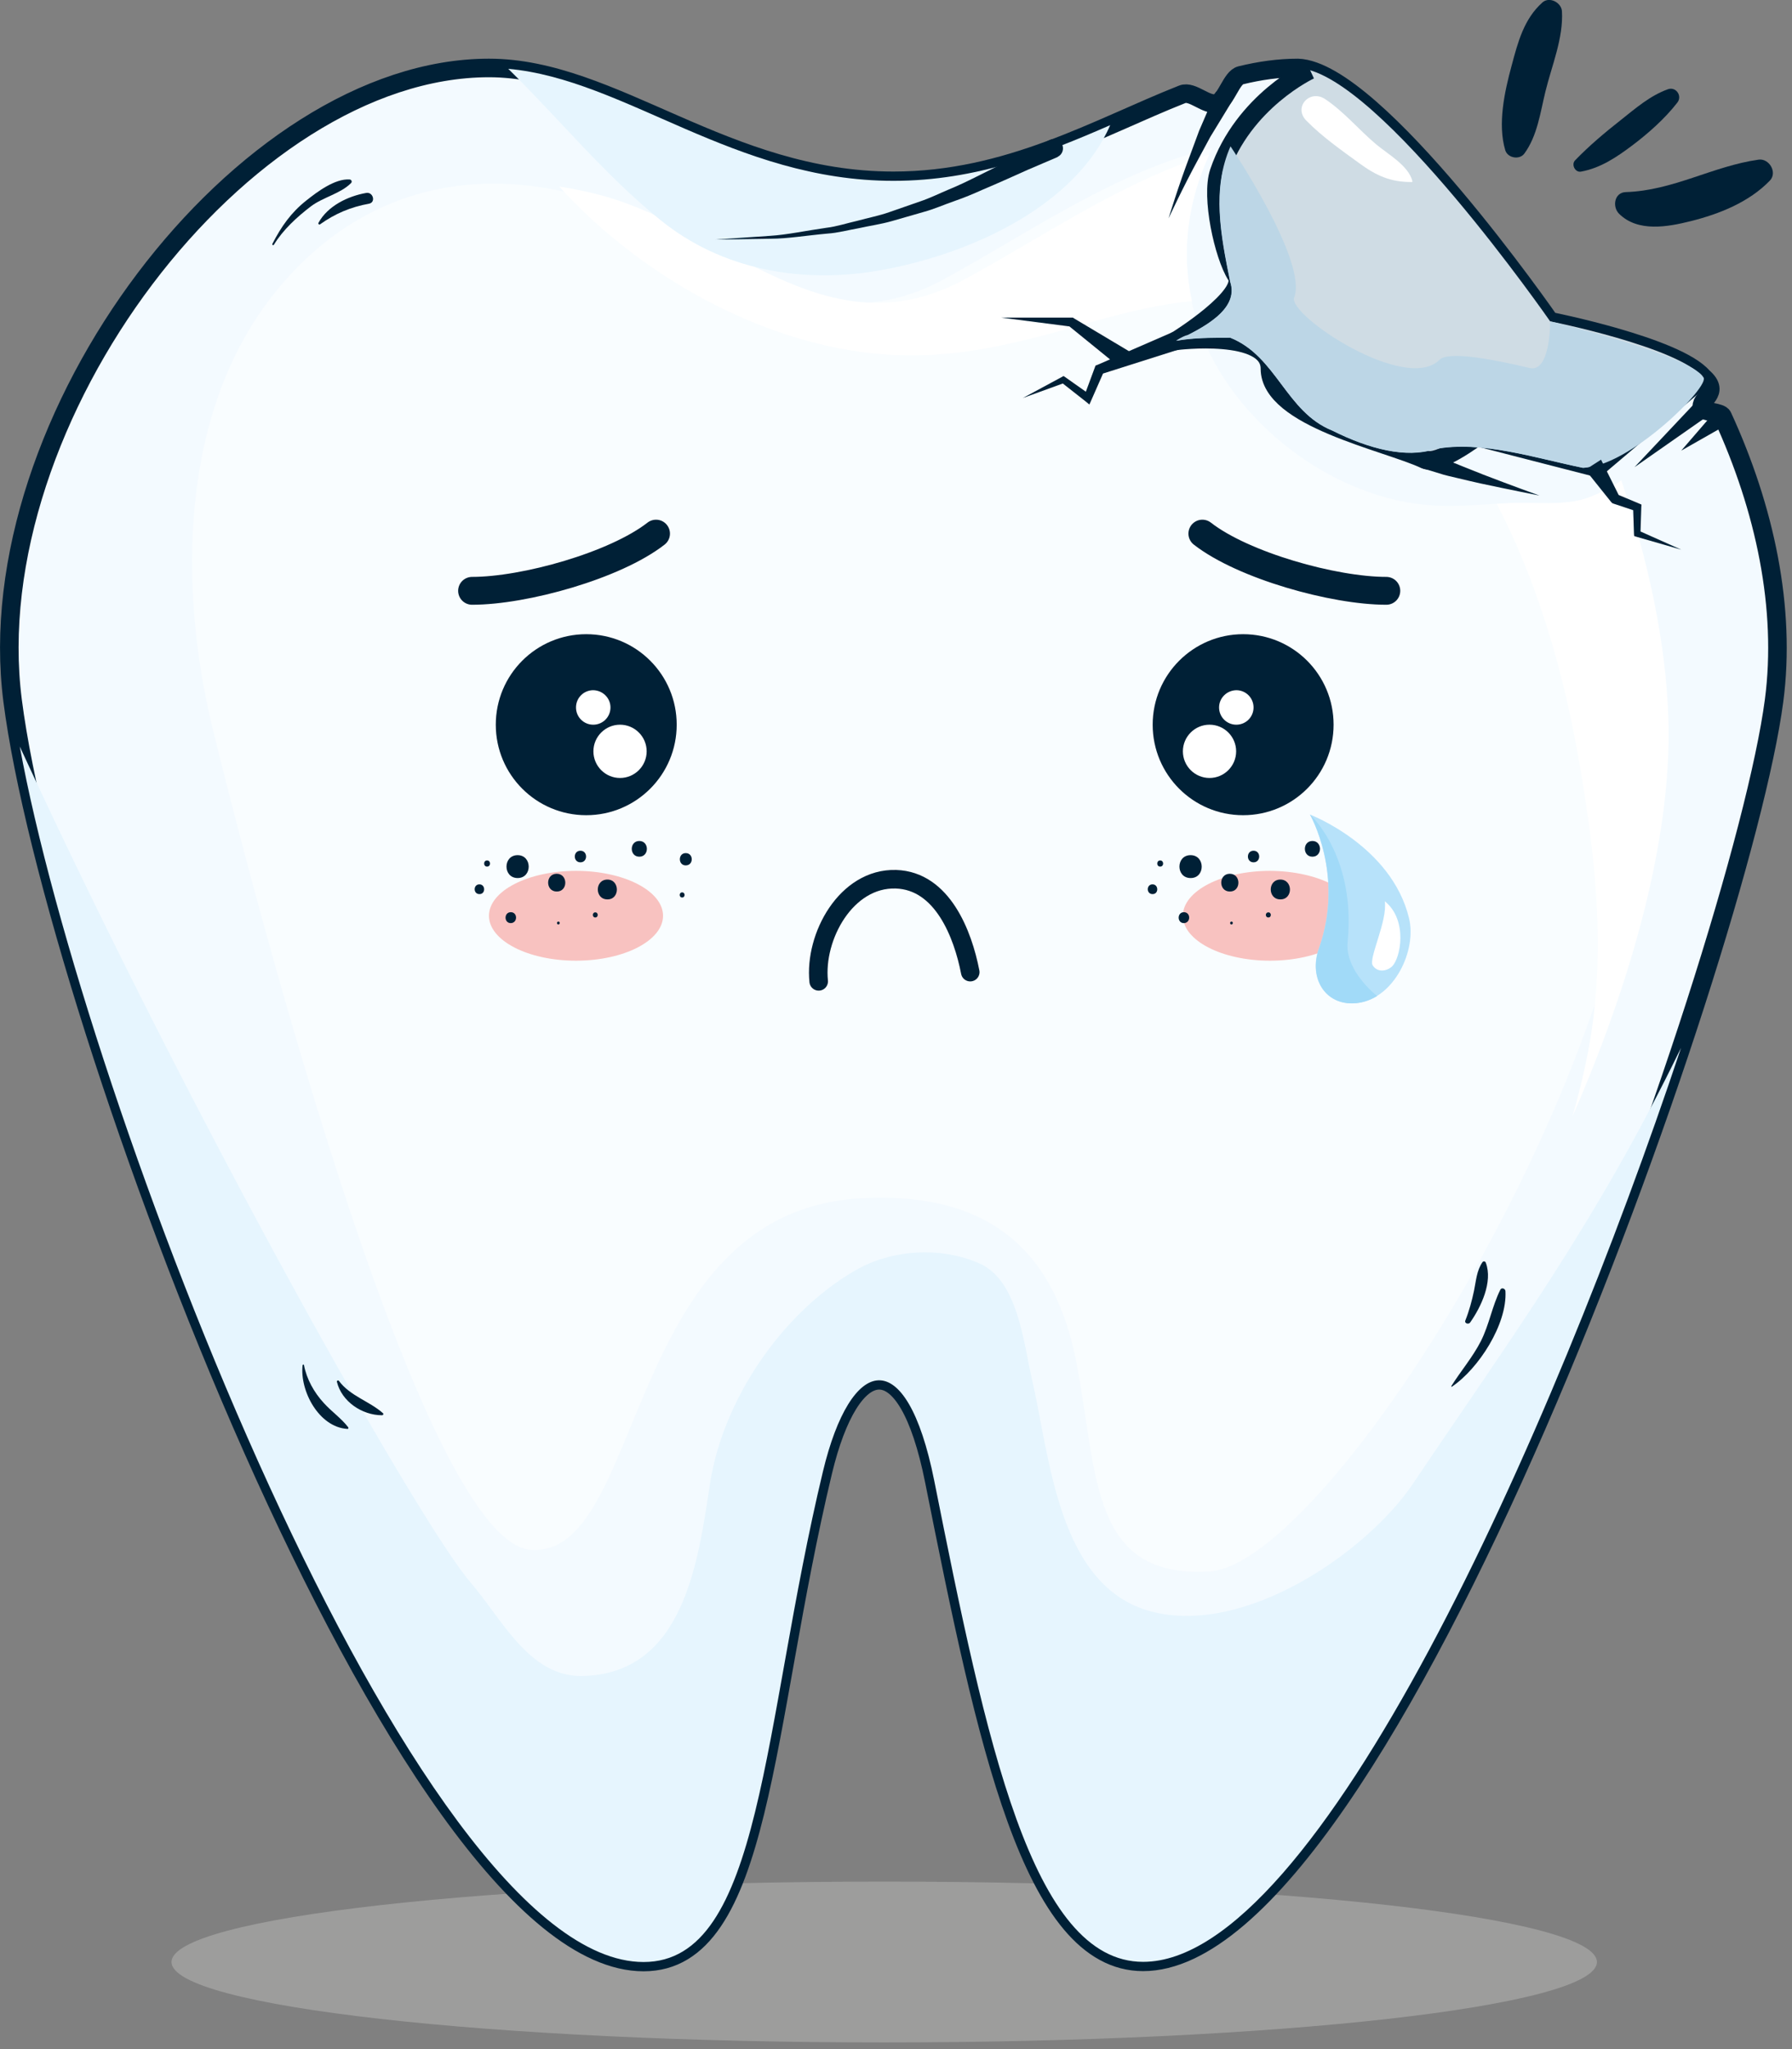 <svg width="105" height="120" viewBox="0 0 105 120" fill="none" xmlns="http://www.w3.org/2000/svg">
<rect x="0" y="0" width="105" height="120" fill="#808080" stroke="none"/>
<g clip-path="url(#clip0)">
<path d="M10.05 114.9C10.05 117.5 28.75 119.61 51.81 119.61C74.87 119.61 93.57 117.5 93.57 114.9C93.57 112.3 74.87 110.19 51.81 110.19C28.75 110.19 10.05 112.3 10.05 114.9Z" fill="#9D9D9C"/>
<path d="M76.05 3.98C74.92 3.98 73.81 4.14 72.7 4.41C72.15 4.54 71.86 5.86 71.3 6.04C70.71 6.23 69.87 5.29 69.28 5.52C64.32 7.48 59.1 10.59 52.35 10.59C42.51 10.59 35.94 3.98 28.65 3.98C14.24 3.98 -1.38 24.54 0.74 41.04C3.1 59.44 23.58 114.9 37.71 114.9C44.69 114.9 44.65 101.04 48.22 86.17C49.85 79.37 53.11 78.56 54.74 86.71C57.79 101.98 60.45 114.89 66.98 114.89C81.12 114.89 102 55.82 103.95 41.03C104.66 35.63 103.42 29.79 100.93 24.38C100.81 24.12 99.87 24.16 99.75 23.9C99.5 23.38 100.88 23.03 99.78 22.08C98.23 20.28 90.81 18.81 90.81 18.81C90.81 18.81 80.64 4.14 76.05 3.98Z" fill="#F3FAFF" stroke="#002036" stroke-width="1.087" stroke-miterlimit="10"/>
<path d="M93.61 27.62C93.61 27.62 98.35 22.97 99.83 22.12C99.82 22.11 99.81 22.1 99.8 22.09C98.25 20.29 90.83 18.82 90.83 18.82C90.83 18.82 80.87 4.48 76.21 4C75.99 4.16 75.74 4.3 75.49 4.42C74.77 5.21 74 5.95 73.2 6.65C73.06 6.86 72.95 7.04 72.86 7.18C72.39 7.94 71.96 8.72 71.51 9.49C71.34 10.25 72.44 16.55 72.44 16.55C72.44 16.55 71.43 18.42 68.91 19.95C68.88 20.44 73.45 19.54 74.12 21.06C75.17 23.46 76.73 24.38 76.73 24.38L83.86 27.06L86.52 25.56L93.61 27.62Z" fill="#CFDCE4"/>
<path opacity="0.5" d="M93.96 28.75C93.63 28.91 93.3 29.06 92.94 29.18C91.66 29.63 89.82 29.4 88.48 29.46C86.99 29.53 85.5 29.68 84.01 29.6C78.14 29.28 72.17 24.72 70.25 19.18C69 15.56 69.45 11.89 71.03 8.67C65.39 10.01 60.22 13.68 55.27 16.37C47.21 20.75 41.28 13.43 34.02 11.46C27.08 9.58 20.67 11.43 16.08 17.17C10.53 24.1 10.44 34.36 12.45 42.63C13.92 48.66 24.35 90.21 31.08 90.76C37.81 91.3 36.47 71 50.38 70.18C58.37 69.71 61.9 73.68 63.08 79.84C64.33 86.36 63.86 92.45 70.87 92.03C77.88 91.61 97.03 61.4 96.51 42.24C96.4 37.87 95.42 33.25 93.96 28.75Z" fill="white"/>
<path d="M70.86 9.05C65.77 10.61 61.06 13.9 56.52 16.36C48.46 20.74 42.53 13.42 35.27 11.45C34.43 11.22 33.59 11.05 32.77 10.93C37.45 16.08 44.38 19.98 51.11 20.69C55.88 21.2 59.84 20.03 64.39 18.74C66.16 18.24 68 17.82 69.84 17.63C69.19 14.66 69.63 11.71 70.86 9.05Z" fill="white"/>
<path d="M92.14 65.37C95.58 57.5 97.95 49.14 97.76 42.23C97.64 37.67 96.57 32.82 95 28.13C94.4 28.56 93.71 28.92 92.95 29.18C91.67 29.63 89.83 29.4 88.49 29.46C88.23 29.47 87.96 29.49 87.7 29.5C90.08 34.07 91.55 39.23 92.39 43.85C93.38 49.32 94.08 54.9 93.25 60.43C92.99 62.12 92.6 63.76 92.14 65.37Z" fill="white"/>
<path d="M38.69 12.88C42.31 15.82 47.02 16.64 51.57 15.83C57.01 14.87 63.04 11.98 65.05 7.33C61.29 8.97 57.22 10.59 52.35 10.59C43.03 10.59 36.63 4.65 29.78 4.03C32.77 6.96 35.41 10.23 38.69 12.88Z" fill="#E6F5FE"/>
<path d="M82.79 86.89C80.13 90.85 72.95 95.86 67.41 94.36C61.97 92.89 61.51 85.25 60.47 80.79C59.98 78.69 59.66 74.99 57.39 73.99C55.12 72.99 52.25 73.16 50.11 74.4C45.81 76.89 42.35 81.98 41.6 86.9C40.9 91.5 40.06 98.03 34.12 98.15C31 98.21 29.4 94.79 27.57 92.67C24.61 89.25 11.38 65.87 1.16 43.72C4.91 64.28 24.2 114.9 37.71 114.9C44.69 114.9 44.65 101.04 48.22 86.17C49.85 79.37 53.11 78.56 54.74 86.71C57.79 101.98 60.45 114.89 66.98 114.89C77.19 114.89 90.93 84.05 98.5 61.36C93.48 71.67 88.62 78.23 82.79 86.89Z" fill="#E6F5FE"/>
<path d="M39.65 42.44C39.65 45.37 37.28 47.74 34.35 47.74C31.42 47.74 29.05 45.37 29.05 42.44C29.05 39.51 31.42 37.14 34.35 37.14C37.28 37.14 39.65 39.51 39.65 42.44Z" fill="#002036"/>
<path d="M37.89 44C37.89 44.86 37.19 45.56 36.33 45.56C35.47 45.56 34.77 44.86 34.77 44C34.77 43.14 35.47 42.44 36.33 42.44C37.19 42.44 37.89 43.14 37.89 44Z" fill="white"/>
<path d="M35.77 41.43C35.77 41.99 35.32 42.44 34.76 42.44C34.2 42.44 33.75 41.99 33.75 41.43C33.75 40.87 34.2 40.42 34.76 40.42C35.32 40.43 35.77 40.88 35.77 41.43Z" fill="white"/>
<path d="M67.54 42.44C67.54 45.37 69.91 47.74 72.84 47.74C75.77 47.74 78.14 45.37 78.14 42.44C78.14 39.51 75.77 37.14 72.84 37.14C69.92 37.14 67.54 39.51 67.54 42.44Z" fill="#002036"/>
<path d="M69.31 44C69.31 44.86 70.01 45.56 70.87 45.56C71.73 45.56 72.43 44.86 72.43 44C72.43 43.14 71.73 42.44 70.87 42.44C70.01 42.44 69.31 43.14 69.31 44Z" fill="white"/>
<path d="M71.43 41.43C71.43 41.99 71.88 42.44 72.44 42.44C73 42.44 73.45 41.99 73.45 41.43C73.45 40.87 73 40.42 72.44 40.42C71.88 40.43 71.43 40.88 71.43 41.43Z" fill="white"/>
<path d="M81.23 34.6C78.15 34.6 72.85 33.12 70.45 31.25" stroke="#002036" stroke-width="1.631" stroke-miterlimit="10" stroke-linecap="round" stroke-linejoin="round"/>
<path d="M27.66 34.6C30.74 34.6 36.04 33.12 38.44 31.25" stroke="#002036" stroke-width="1.631" stroke-miterlimit="10" stroke-linecap="round" stroke-linejoin="round"/>
<path d="M61.96 9.2C61.96 9.2 61.66 9.33 61.14 9.55C60.61 9.77 59.88 10.09 59 10.49C58.55 10.69 58.07 10.9 57.55 11.12C57.04 11.35 56.49 11.58 55.91 11.78C55.33 11.98 54.75 12.24 54.13 12.41C53.51 12.59 52.88 12.77 52.25 12.95C51.62 13.13 50.97 13.22 50.34 13.36C49.71 13.47 49.1 13.64 48.48 13.68C47.26 13.79 46.14 13.98 45.16 13.98C43.21 14.01 41.91 14.03 41.91 14.03C41.91 14.03 43.2 13.94 45.14 13.81C46.11 13.75 47.22 13.51 48.42 13.34C49.02 13.27 49.62 13.07 50.24 12.93C50.85 12.76 51.49 12.64 52.09 12.43C52.7 12.22 53.3 12.01 53.9 11.8C54.5 11.6 55.06 11.32 55.61 11.09C56.17 10.86 56.69 10.61 57.19 10.36C57.69 10.11 58.16 9.88 58.59 9.66C59.46 9.21 60.19 8.84 60.7 8.59C61.21 8.34 61.5 8.2 61.5 8.2C61.77 8.07 62.1 8.18 62.23 8.45C62.36 8.72 62.25 9.05 61.98 9.18C61.98 9.19 61.98 9.19 61.96 9.2Z" fill="#002036"/>
<path d="M20.49 10.51C19.63 10.45 18.59 11.23 17.95 11.74C17.05 12.45 16.48 13.27 15.96 14.28C15.93 14.34 16.01 14.39 16.05 14.33C16.59 13.45 17.4 12.71 18.21 12.09C18.92 11.55 19.96 11.34 20.57 10.72C20.65 10.64 20.59 10.52 20.49 10.51Z" fill="#002036"/>
<path d="M21.45 11.3C20.38 11.49 19.2 12.06 18.66 13.05C18.63 13.1 18.69 13.18 18.75 13.14C19.63 12.51 20.56 12.12 21.62 11.93C22.04 11.85 21.86 11.22 21.45 11.3Z" fill="#002036"/>
<path d="M20.4 83.58C19.98 83.04 19.43 82.67 18.97 82.16C18.4 81.54 17.97 80.77 17.81 79.94C17.8 79.89 17.74 79.91 17.73 79.95C17.56 81.46 18.69 83.58 20.35 83.68C20.41 83.7 20.43 83.62 20.4 83.58Z" fill="#002036"/>
<path d="M22.44 82.76C21.64 82.05 20.52 81.76 19.86 80.87C19.82 80.81 19.73 80.85 19.74 80.92C20.02 82.08 21.22 82.88 22.38 82.88C22.45 82.88 22.49 82.81 22.44 82.76Z" fill="#002036"/>
<path d="M87.91 75.53C87.43 76.49 87.26 77.57 86.77 78.54C86.29 79.48 85.6 80.28 85.04 81.17C85.03 81.19 85.05 81.22 85.07 81.21C86.63 80.16 88.32 77.55 88.21 75.61C88.2 75.46 87.98 75.38 87.91 75.53Z" fill="#002036"/>
<path d="M87.06 73.95C87.03 73.86 86.92 73.84 86.86 73.92C86.52 74.42 86.49 75 86.37 75.58C86.25 76.16 86.08 76.78 85.86 77.33C85.79 77.5 86.05 77.58 86.14 77.45C86.78 76.54 87.48 75.07 87.06 73.95Z" fill="#002036"/>
<path d="M79.51 53.63C79.51 55.08 77.23 56.26 74.41 56.26C71.6 56.26 69.31 55.08 69.31 53.63C69.31 52.18 71.59 51 74.41 51C77.22 51.01 79.51 52.18 79.51 53.63Z" fill="#F8C2C0"/>
<path d="M38.85 53.63C38.85 55.08 36.57 56.26 33.75 56.26C30.93 56.26 28.65 55.08 28.65 53.63C28.65 52.18 30.93 51 33.75 51C36.57 51 38.85 52.18 38.85 53.63Z" fill="#F8C2C0"/>
<path d="M47.97 57.47C47.7 54.85 49.58 51.4 52.5 51.49C55.22 51.58 56.42 54.71 56.85 56.93" stroke="#002036" stroke-width="1.087" stroke-miterlimit="10" stroke-linecap="round"/>
<path d="M76.76 4.1C76.76 4.1 72.85 5.91 71.43 10.08C70.94 11.52 71.69 14.95 72.44 16.13C73.19 17.31 68.91 19.96 68.91 19.96C68.91 19.96 74.41 19.27 74.41 21.59C74.41 24.49 81.23 25.85 83.49 26.91C84.28 27.28 86.52 25.58 86.52 25.58L93.56 27.39L99.81 22.09" stroke="#002036" stroke-width="1.087" stroke-miterlimit="10"/>
<path d="M72.1 8.57C70.99 11.08 71.53 13.8 72.08 16.51C72.62 18.14 70.45 19.23 68.91 19.95C69.87 19.84 70.01 19.26 68.91 19.95C69.91 19.77 70.99 19.77 72.08 19.77C74.8 20.86 75.34 24.12 78.06 25.21C80.23 26.3 82.41 26.84 84.04 26.3C86.76 25.76 90.02 26.84 92.74 27.39C95.46 27.39 100.31 22.53 99.8 22.09C99.06 20.8 90.83 18.82 90.83 18.82C90.83 18.82 90.86 21.85 89.62 21.55C87.61 21.07 84.88 20.53 84.35 21.07C82.36 23.06 75.44 18.45 75.83 17.42C76.65 15.32 72.1 8.57 72.1 8.57Z" fill="#BCD6E6"/>
<path d="M93.14 23.9C89.26 23.98 88.71 22.3 84.86 23.46C81.08 24.6 77.93 23.78 75.7 20.34C73.62 17.12 73.65 13.08 71.67 9.91C71.19 12.03 71.64 14.27 72.09 16.51C72.56 17.92 71 18.92 69.58 19.64C69.46 19.66 69.25 19.75 68.92 19.96C69.92 19.78 71 19.78 72.09 19.78C74.81 20.87 75.35 24.13 78.07 25.22C80.24 26.31 82.42 26.85 84.05 26.31C86.77 25.77 90.03 26.85 92.75 27.4C94.11 27.4 98.25 23.29 99.41 22.1C99.29 22.09 93.25 23.9 93.14 23.9Z" fill="#BCD6E6"/>
<path d="M69.09 20.46L64.52 21.91L64.69 21.74L63.96 23.4L63.83 23.69L63.6 23.5L62.2 22.4L62.38 22.42L59.93 23.31L62.23 22.07L62.32 22.02L62.42 22.09L63.88 23.12L63.52 23.22L64.15 21.52L64.19 21.41L64.32 21.36L68.71 19.45L69.09 20.46Z" fill="#002036"/>
<path d="M93.81 26.92L94.88 29.06L94.73 28.94L96.02 29.48L96.18 29.55L96.17 29.7L96.12 31.25L96 31.07L98.51 32.19L95.87 31.43L95.75 31.39L95.74 31.25L95.69 29.7L95.85 29.93L94.53 29.49L94.46 29.46L94.38 29.37L92.89 27.51L93.81 26.92Z" fill="#002036"/>
<path d="M65.61 21.51L62.63 19.09L62.77 19.13L58.66 18.6H62.8H62.86L62.94 18.65L66.24 20.62L65.61 21.51Z" fill="#002036"/>
<path d="M83.72 26.41C83.72 26.41 84.12 26.6 84.71 26.89C85.01 27.04 85.35 27.17 85.72 27.32C86.1 27.47 86.49 27.63 86.9 27.79C88.53 28.42 90.2 29.02 90.2 29.02C90.2 29.02 88.47 28.68 86.74 28.31C86.3 28.21 85.86 28.11 85.45 28.01C85.04 27.91 84.64 27.83 84.33 27.72C83.69 27.53 83.27 27.4 83.27 27.4L83.72 26.41Z" fill="#002036"/>
<path d="M100.12 24.32L95.77 27.36L99.41 23.5L100.12 24.32Z" fill="#002036"/>
<path d="M72.22 5.88C72.22 5.88 71.96 6.3 71.58 6.93C71.39 7.25 71.16 7.61 70.92 8.01C70.7 8.41 70.47 8.84 70.24 9.27C69.3 10.99 68.47 12.79 68.47 12.79C68.47 12.79 69.04 10.9 69.75 9.04C69.92 8.57 70.1 8.1 70.26 7.66C70.44 7.23 70.62 6.84 70.76 6.5C71.05 5.82 71.25 5.37 71.25 5.37L72.22 5.88Z" fill="#002036"/>
<path d="M101.29 24.81L98.51 26.39L100.6 23.97L101.29 24.81Z" fill="#002036"/>
<path d="M76.54 7.06C77.46 8 78.6 8.8 79.66 9.57C80.66 10.3 81.5 10.67 82.73 10.66C82.75 10.66 82.76 10.64 82.76 10.62C82.55 9.71 81.31 9.02 80.63 8.45C79.62 7.6 78.74 6.53 77.64 5.8C76.74 5.21 75.77 6.28 76.54 7.06Z" fill="white"/>
<path d="M67.98 50.39C67.75 50.39 67.75 50.75 67.98 50.75C68.21 50.75 68.21 50.39 67.98 50.39Z" fill="#002036"/>
<path d="M69.76 50.08C68.89 50.08 68.89 51.42 69.76 51.42C70.63 51.43 70.63 50.08 69.76 50.08Z" fill="#002036"/>
<path d="M73.45 49.82C73.01 49.82 73.01 50.5 73.45 50.5C73.89 50.5 73.89 49.82 73.45 49.82Z" fill="#002036"/>
<path d="M72.06 51.17C71.39 51.17 71.39 52.21 72.06 52.21C72.73 52.22 72.73 51.17 72.06 51.17Z" fill="#002036"/>
<path d="M75.02 51.51C74.27 51.51 74.27 52.67 75.02 52.67C75.77 52.68 75.77 51.51 75.02 51.51Z" fill="#002036"/>
<path d="M76.9 49.25C76.31 49.25 76.31 50.17 76.9 50.17C77.49 50.17 77.49 49.25 76.9 49.25Z" fill="#002036"/>
<path d="M79.62 49.96C79.16 49.96 79.16 50.68 79.62 50.68C80.08 50.68 80.08 49.96 79.62 49.96Z" fill="#002036"/>
<path d="M79.41 52.26C79.22 52.26 79.22 52.56 79.41 52.56C79.6 52.56 79.6 52.26 79.41 52.26Z" fill="#002036"/>
<path d="M69.37 53.42C68.96 53.42 68.96 54.06 69.37 54.06C69.78 54.05 69.78 53.42 69.37 53.42Z" fill="#002036"/>
<path d="M67.53 51.79C67.16 51.79 67.16 52.36 67.53 52.36C67.9 52.37 67.9 51.79 67.53 51.79Z" fill="#002036"/>
<path d="M72.16 53.97C72.05 53.97 72.05 54.14 72.16 54.14C72.26 54.13 72.26 53.97 72.16 53.97Z" fill="#002036"/>
<path d="M74.32 53.43C74.12 53.43 74.12 53.73 74.32 53.73C74.51 53.73 74.51 53.43 74.32 53.43Z" fill="#002036"/>
<path d="M28.54 50.39C28.31 50.39 28.31 50.75 28.54 50.75C28.77 50.75 28.77 50.39 28.54 50.39Z" fill="#002036"/>
<path d="M30.33 50.08C29.46 50.08 29.46 51.42 30.33 51.42C31.2 51.42 31.19 50.08 30.33 50.08Z" fill="#002036"/>
<path d="M34.01 49.82C33.57 49.82 33.57 50.5 34.01 50.5C34.45 50.5 34.45 49.82 34.01 49.82Z" fill="#002036"/>
<path d="M32.62 51.17C31.95 51.17 31.95 52.21 32.62 52.21C33.29 52.22 33.29 51.17 32.62 51.17Z" fill="#002036"/>
<path d="M35.59 51.51C34.84 51.51 34.84 52.67 35.59 52.67C36.33 52.68 36.33 51.51 35.59 51.51Z" fill="#002036"/>
<path d="M37.46 49.25C36.87 49.25 36.87 50.17 37.46 50.17C38.05 50.17 38.05 49.25 37.46 49.25Z" fill="#002036"/>
<path d="M40.18 49.96C39.72 49.96 39.72 50.68 40.18 50.68C40.65 50.68 40.65 49.96 40.18 49.96Z" fill="#002036"/>
<path d="M39.97 52.26C39.78 52.26 39.78 52.56 39.97 52.56C40.16 52.56 40.16 52.26 39.97 52.26Z" fill="#002036"/>
<path d="M29.93 53.42C29.52 53.42 29.52 54.06 29.93 54.06C30.34 54.05 30.34 53.42 29.93 53.42Z" fill="#002036"/>
<path d="M28.09 51.79C27.72 51.79 27.72 52.36 28.09 52.36C28.46 52.37 28.46 51.79 28.09 51.79Z" fill="#002036"/>
<path d="M32.72 53.97C32.61 53.97 32.61 54.14 32.72 54.14C32.82 54.13 32.82 53.97 32.72 53.97Z" fill="#002036"/>
<path d="M34.88 53.43C34.69 53.43 34.69 53.73 34.88 53.73C35.07 53.73 35.07 53.43 34.88 53.43Z" fill="#002036"/>
<path d="M82.56 53.77C83.02 55.65 81.71 58.42 79.6 58.73C77.73 59.01 76.63 57.35 77.28 55.53C78.8 51.25 76.75 47.7 76.75 47.7C76.75 47.7 81.53 49.52 82.56 53.77Z" fill="#B7E2FA"/>
<path d="M78.96 55.18C79.47 50.14 76.76 47.7 76.76 47.7C76.76 47.7 78.81 51.25 77.29 55.53C76.64 57.35 77.74 59 79.61 58.73C80 58.67 80.36 58.53 80.69 58.33C79.76 57.57 78.84 56.35 78.96 55.18Z" fill="#A1DAF8"/>
<path d="M81.14 52.78C81.31 53.92 80.18 56.13 80.43 56.53C80.69 56.95 81.22 56.9 81.55 56.61C82.07 56.14 82.51 53.88 81.14 52.78Z" fill="white"/>
<path d="M91.52 0.66C91.49 0.15 90.79 -0.22 90.38 0.14C89.29 1.11 88.94 2.47 88.57 3.85C88.16 5.36 87.74 7.27 88.2 8.8C88.34 9.26 89.04 9.38 89.32 8.99C90.08 7.95 90.25 6.6 90.55 5.37C90.92 3.85 91.61 2.24 91.52 0.66Z" fill="#002036"/>
<path d="M97.72 5.23C96.67 5.61 95.84 6.34 94.98 7.02C94.05 7.75 93.11 8.54 92.29 9.39C92.05 9.64 92.3 10.12 92.64 10.05C93.79 9.84 94.73 9.2 95.65 8.51C96.59 7.8 97.56 6.94 98.28 6.01C98.59 5.62 98.2 5.05 97.72 5.23Z" fill="#002036"/>
<path d="M103.04 9.35C100.35 9.73 98.05 11.16 95.26 11.25C94.58 11.27 94.46 12.12 94.87 12.52C95.97 13.61 97.71 13.29 99.07 12.95C100.75 12.53 102.48 11.84 103.7 10.58C104.16 10.11 103.67 9.26 103.04 9.35Z" fill="#002036"/>
</g>
<defs>
<clipPath id="clip0">
<rect width="104.71" height="119.61" fill="white"/>
</clipPath>
</defs>
</svg>
